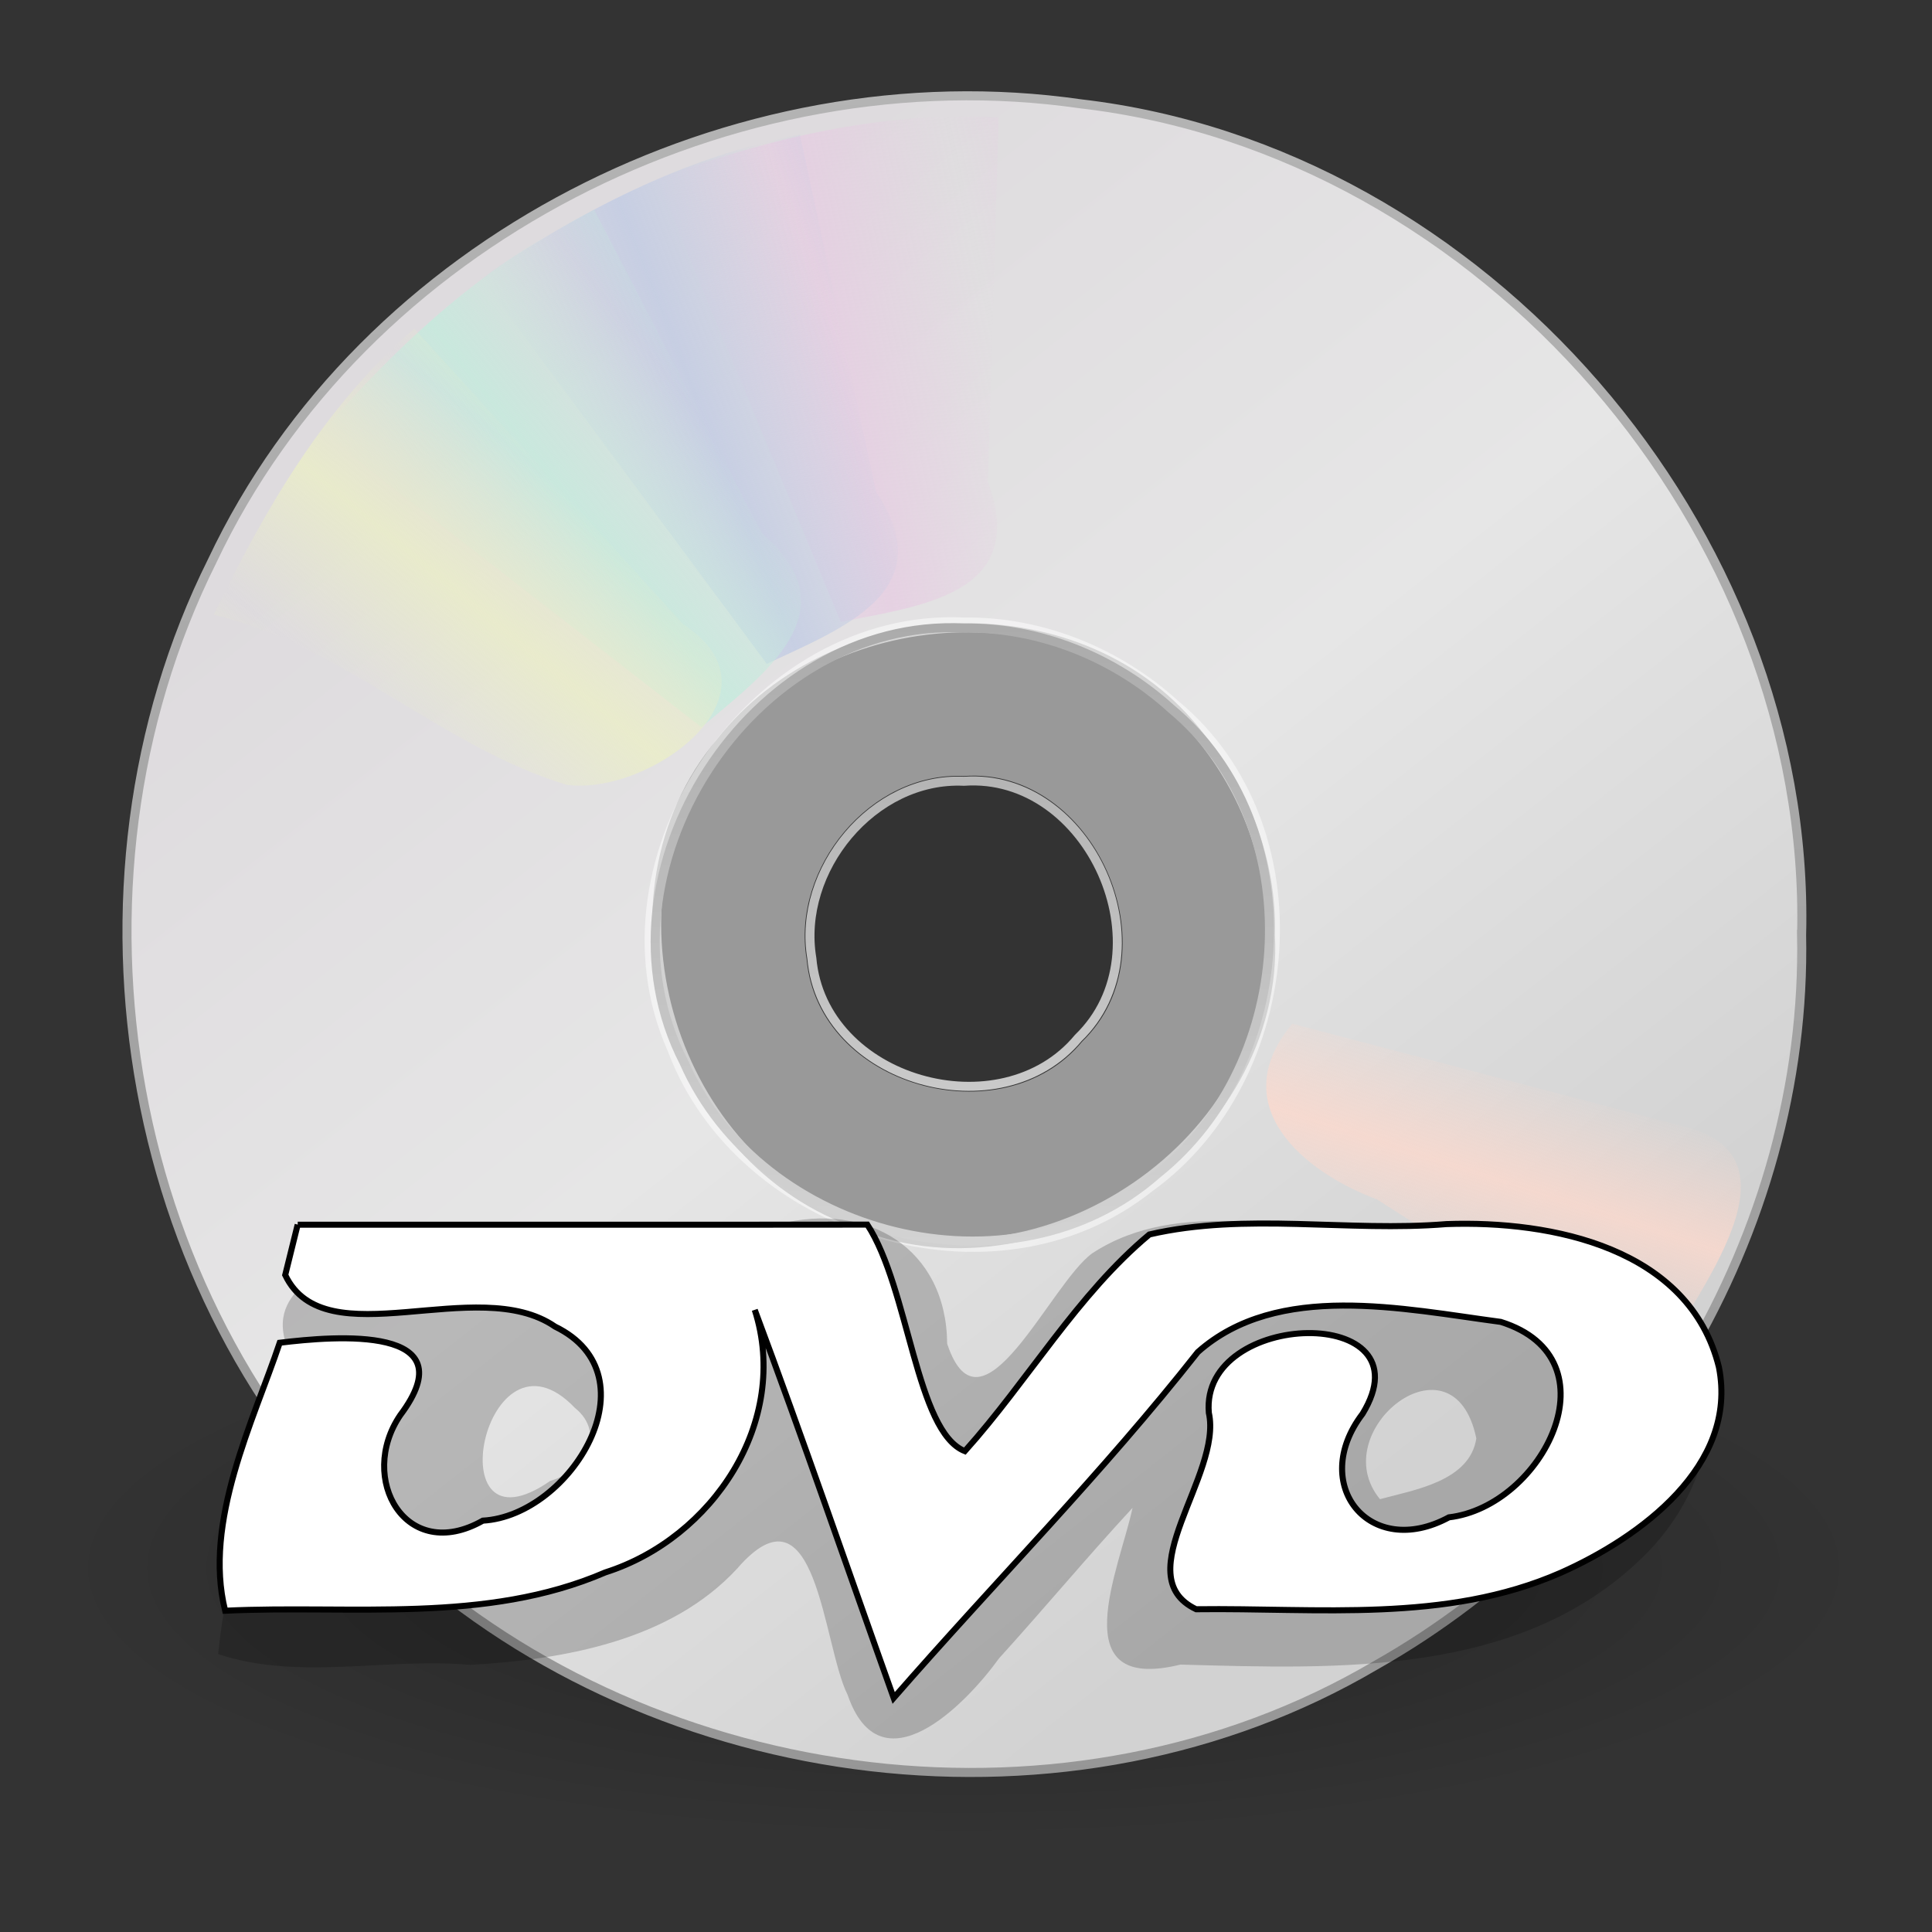 <?xml version="1.0" encoding="UTF-8" standalone="no"?><!DOCTYPE svg PUBLIC "-//W3C//DTD SVG 1.1//EN" "http://www.w3.org/Graphics/SVG/1.1/DTD/svg11.dtd"><svg xmlns="http://www.w3.org/2000/svg" xmlns:xlink="http://www.w3.org/1999/xlink" height="64" version="1.1" viewBox="0 0 48 48" width="64"><rect x="0" y="0" width="48" height="48" fill="#333333" stroke="none"/><defs><linearGradient gradientUnits="userSpaceOnUse" id="a" spreadMethod="reflect" x1="14.085" x2="16.994" xlink:href="#f" y1="13.046" y2="10.732"/><linearGradient gradientUnits="userSpaceOnUse" id="b" spreadMethod="reflect" x1="17.495" x2="21.047" xlink:href="#g" y1="11.2" y2="9.796"/><linearGradient id="f"><stop offset="0" stop-color="#c4ebdd"/><stop offset="1" stop-color="#c4ebdd" stop-opacity="0"/></linearGradient><linearGradient id="g"><stop offset="0" stop-color="#c1cbe4"/><stop offset="1" stop-color="#c1cbe4" stop-opacity="0"/></linearGradient><radialGradient cx="23.335" cy="41.636" gradientTransform="matrix(.994 0 0 .298 .433 22.376)" gradientUnits="userSpaceOnUse" id="r" r="22.627"><stop offset="0"/><stop offset="1" stop-opacity="0"/></radialGradient><linearGradient gradientTransform="matrix(0 1.189 -1.189 0 51.107 -9.498)" gradientUnits="userSpaceOnUse" id="m" x1="12.274" x2="35.391" y1="32.416" y2="14.203"><stop offset="0" stop-color="#dedbde"/><stop offset="0.5" stop-color="#e6e6e6"/><stop offset="1" stop-color="#d2d2d2"/></linearGradient><linearGradient gradientTransform="matrix(1.015 0 0 1.015 50.301 -5.321)" gradientUnits="userSpaceOnUse" id="n" x1="-21.916" x2="-21.916" y1="3" y2="45.033"><stop offset="0" stop-color="#b4b4b4"/><stop offset="1" stop-color="#969696"/></linearGradient><linearGradient gradientTransform="matrix(.952 0 0 .952 .793 -3.798)" gradientUnits="userSpaceOnUse" id="l" x1="21.448" x2="21.448" y1="15.5" y2="32.509"><stop offset="0" stop-color="#aaa"/><stop offset="1" stop-color="#d4d4d4"/></linearGradient><linearGradient gradientTransform="matrix(1 .028 -.028 1 .692 -.671)" gradientUnits="userSpaceOnUse" id="p" spreadMethod="reflect" x1="20.58" x2="24.274" y1="10.775" y2="9.862"><stop offset="0" stop-color="#e6cde2"/><stop offset="1" stop-color="#e6cde2" stop-opacity="0"/></linearGradient><linearGradient gradientUnits="userSpaceOnUse" id="q" spreadMethod="reflect" x1="12.372" x2="14.609" y1="16.188" y2="13.462"><stop offset="0" stop-color="#ebeec7"/><stop offset="1" stop-color="#ebeec7" stop-opacity="0"/></linearGradient><linearGradient gradientUnits="userSpaceOnUse" id="o" spreadMethod="reflect" x1="10.609" x2="9.73" y1="17.886" y2="20.613"><stop offset="0" stop-color="#fcd9cd"/><stop offset="1" stop-color="#fcd9cd" stop-opacity="0"/></linearGradient></defs><g transform="translate(.314 4.172)"><path d="m46.135 34.794c-0.635 3.038-4.095 3.891-6.635 4.749-9.235 2.599-19.064 2.462-28.46 0.858-3.244-0.707-6.7-1.604-9.221-3.862-1.528-1.837 0.235-4.242 2.04-5.06 6.919-3.102 14.665-3.486 22.139-3.393 6.03 0.2 12.234 0.942 17.707 3.635 1.143 0.665 2.28 1.678 2.429 3.073z" fill="url(#r)" fill-rule="evenodd" opacity="0.3" stroke-width="0.375"/><path d="m44.447 19.045c0.24-10.048-7.919-19.48-17.917-20.638-8.618-1.24-17.825 3.415-21.57 11.353-4.036 8.084-2.212 18.748 4.659 24.733 6.44 5.87 16.671 7.163 24.233 2.715 6.412-3.62 10.744-10.746 10.594-18.163zm-13.198 0c0.262 5.121-5.71 9.2-10.4 7.133-4.581-1.694-6.442-8.124-3.263-11.91 2.841-3.644 9.064-3.892 11.926-0.13 1.124 1.367 1.785 3.131 1.736 4.908z" fill="url(#m)" stroke="url(#n)" stroke-width="0.225"/><path d="m23.636 11.17c-5.29-0.25-9.514 5.918-7.361 10.768 1.719 4.6 8.124 6.606 12.032 3.491 3.837-2.754 4.378-9.112 0.643-12.194-1.438-1.306-3.363-2.09-5.313-2.065zm0 3.938c3.227-0.232 5.269 4.34 2.938 6.596-1.984 2.398-6.57 1.123-6.848-2.05-0.38-2.26 1.578-4.656 3.91-4.546z" fill="#fff" opacity="0.5" stroke-width="0.225"/><path d="m23.636 11.431c-5.275-0.264-9.385 6.083-6.957 10.792 1.9 4.328 8.151 5.961 11.764 2.767 3.466-2.763 3.829-8.664 0.331-11.562-1.39-1.263-3.252-2.021-5.138-1.997zm0 3.807c3.12-0.225 5.094 4.196 2.84 6.377-1.918 2.318-6.352 1.086-6.621-1.981-0.368-2.183 1.526-4.505 3.781-4.396z" fill="none" stroke="url(#l)" stroke-linejoin="round" stroke-width="0.225"/><g transform="matrix(1.024 0 0 1.024 -.772 -5.358)"><path d="m16.381 5.505c1.489 3.581 2.978 7.162 4.466 10.743 1.954-0.396 4.574-0.668 3.57-3.404 0.087-2.944 0.173-5.888 0.26-8.832-2.837-0.168-5.652 0.519-8.296 1.492z" fill="url(#p)" opacity="0.8"/><path d="m12.121 7.906c2.31 3.12 4.621 6.24 6.931 9.36 1.804-0.856 4.276-1.756 2.653-4.173-0.616-2.889-1.232-5.778-1.847-8.667-2.81 0.529-5.39 1.889-7.736 3.48z" fill="url(#b)" opacity="0.8"/><path d="m8.252 11.647c3.071 2.385 6.143 4.771 9.214 7.156 1.518-1.292 3.676-2.802 1.468-4.706-1.356-2.615-2.712-5.231-4.068-7.846-2.592 1.25-4.746 3.24-6.614 5.396z" fill="url(#a)" opacity="0.8"/><path d="m5.633 16.074c3.137 0.744 5.519 3.205 8.563 4.126 2.006 0.272 5.419-2.212 2.824-3.899-2.174-2.39-4.347-4.779-6.521-7.169-2.173 1.866-3.632 4.396-4.867 6.942z" fill="url(#q)" opacity="0.8"/></g><g transform="matrix(-1.015 0 0 -1.015 48.002 43.401)"><path d="m12.121 7.906c2.31 3.12 4.621 6.24 6.931 9.36 1.358-0.9 4.3-1.416 2.765-3.648-0.653-3.064-1.306-6.128-1.959-9.192-2.81 0.529-5.39 1.889-7.736 3.48z" fill="url(#b)" opacity="0.8"/><path d="m8.252 11.647c3.071 2.385 6.143 4.771 9.214 7.156 1.416-1.286 3.682-2.682 1.529-4.588-1.376-2.655-2.753-5.309-4.129-7.964-2.592 1.25-4.746 3.24-6.614 5.396z" fill="url(#a)" opacity="0.8"/><path d="m7.155 13.193c-0.758 1.699-3.941 5.277-0.814 6.093 3.209 0.842 6.419 1.684 9.628 2.526 1.662-1.99-0.236-3.615-2.079-4.304-2.245-1.438-4.49-2.877-6.735-4.315z" fill="url(#o)" opacity="0.8"/></g></g><path d="m42.309 34.213c-1.057-3.125-4.846-4.071-7.812-3.758-2.432 0.198-5.177-0.742-7.358 0.681-1.047 0.752-2.764 4.784-3.607 2.249-0.018-2.367-1.977-3.542-4.189-2.97-3.566-0.01-7.131 6e-3 -10.696-9.2e-4 -0.029 1.23-2.046 1.412-1.541 2.975-0.569 2.567-1.413 5.082-1.686 7.707 2.02 0.669 4.182 0.078 6.261 0.267 2.344-0.132 4.979-0.603 6.63-2.388 1.99-2.302 2.127 1.899 2.747 3.131 0.817 2.378 2.912 0.277 3.762-0.904 1.12-1.234 2.186-2.516 3.318-3.74-0.321 1.505-1.761 4.62 1.19 3.894 3.921 0.106 8.426 0.302 11.458-2.643 1.19-1.134 1.964-2.857 1.523-4.501zm-28.638 2.579c-2.888 2.006-1.629-4.159 0.611-1.815 0.799 0.648 0.217 1.583-0.611 1.815zm20.614 0.454c-1.394-1.687 1.826-4.25 2.394-1.509-0.163 1.062-1.536 1.278-2.394 1.509zm-11.847 6.171-0.059 3e-3z" opacity="0.2" stroke-width="1.187"/><path d="m7.397 30.428c4.717-2e-3 9.434 3e-3 14.151-3e-3 1.036 1.582 1.212 5.149 2.423 5.628 1.569-1.748 2.796-3.893 4.585-5.383 2.396-0.555 4.93-0.056 7.382-0.258 2.625-0.093 6.036 0.595 6.768 3.555 0.484 2.449-1.962 4.233-3.931 5.108-2.861 1.255-6.031 0.867-9.057 0.906-1.746-0.829 0.66-3.34 0.315-4.881-0.217-2.575 5.494-2.713 3.819 0.026-1.339 1.753 0.174 3.638 2.146 2.572 2.335-0.273 4.196-3.945 1.288-4.856-2.413-0.319-5.544-1.013-7.527 0.75-2.359 2.997-5.046 5.715-7.556 8.593-1.148-3.215-2.255-6.444-3.451-9.641 0.888 2.779-1.049 5.675-3.711 6.521-2.983 1.287-6.295 0.804-9.447 0.953-0.552-2.21 0.707-4.727 1.356-6.658 1.386-0.17 4.68-0.444 2.993 1.801-1.067 1.572 0.138 3.705 2.054 2.619 2.19-0.125 4.303-3.603 1.793-4.821-1.934-1.337-5.71 0.805-6.704-1.282 0.104-0.417 0.207-0.835 0.31-1.253" fill="#fff" stroke="#000" stroke-width="0.15"/></svg>